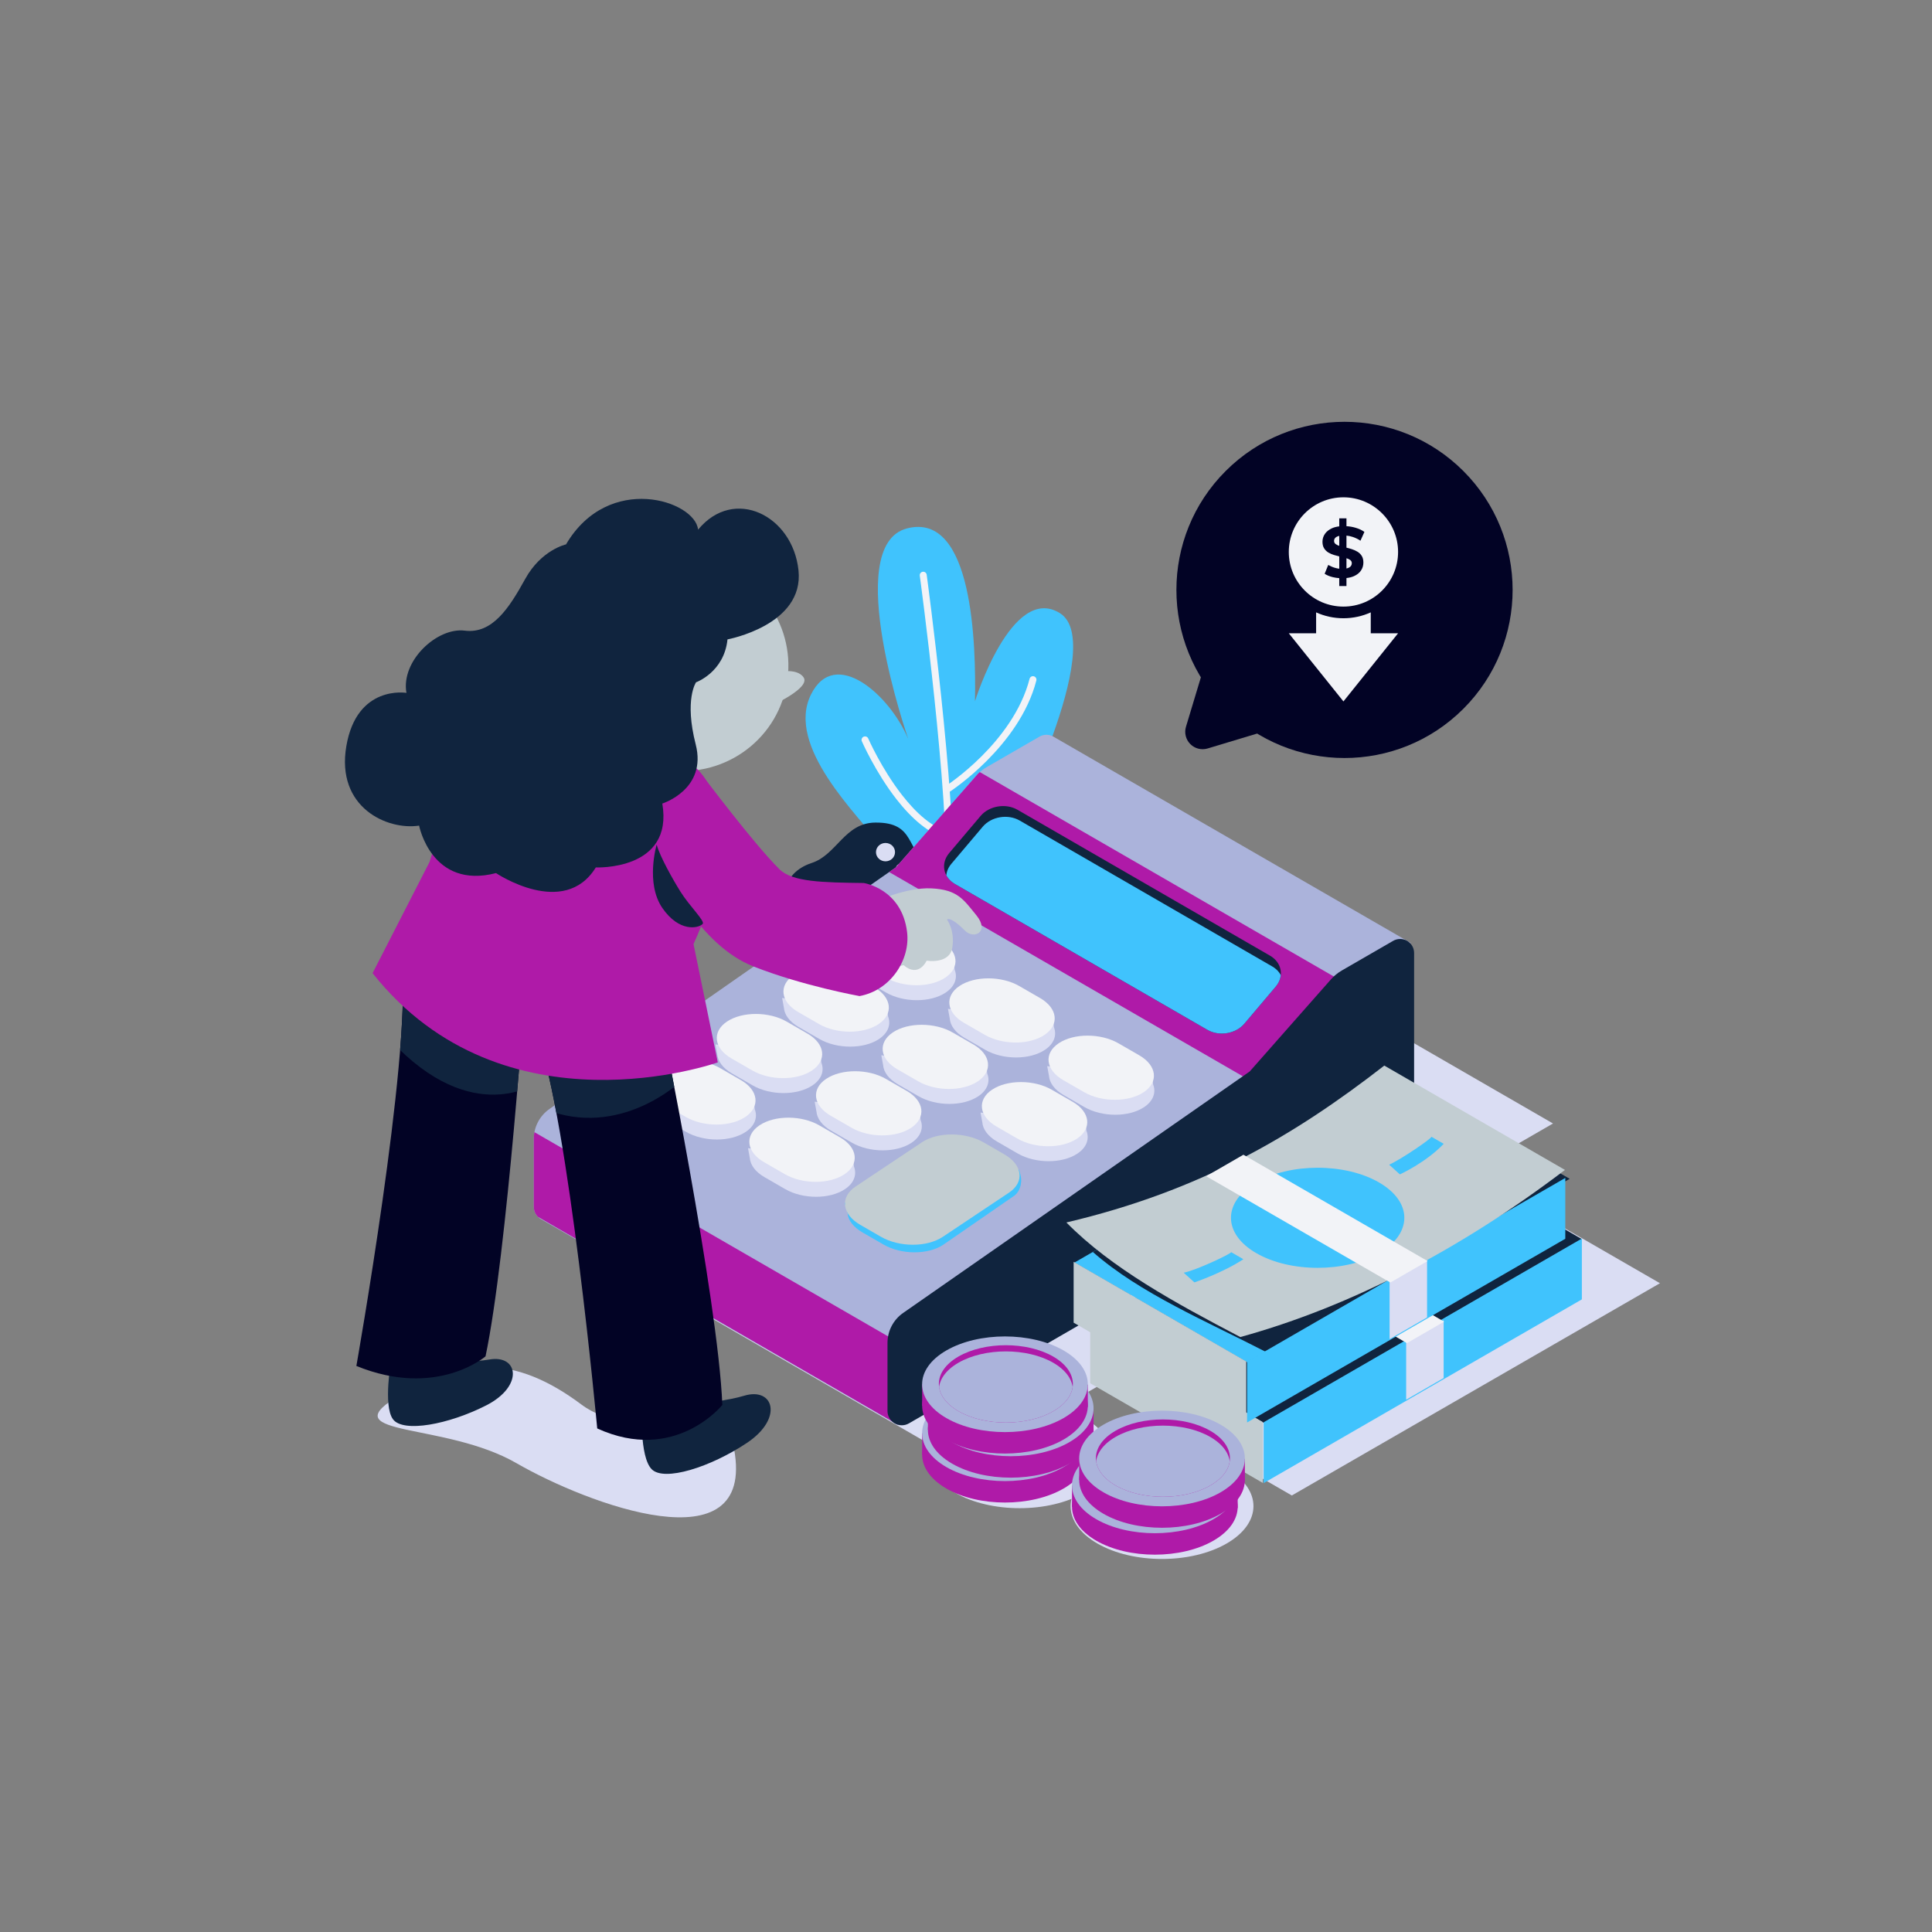 <svg id="SvgjsSvg1177" width="360" height="360" xmlns="http://www.w3.org/2000/svg" version="1.1" xmlns:xlink="http://www.w3.org/1999/xlink" xmlns:svgjs="http://svgjs.com/svgjs"><rect width="100%" height="100%" fill="#808080" stroke="none"/><defs id="SvgjsDefs1178"></defs><g id="SvgjsG1179"><svg xmlns="http://www.w3.org/2000/svg" fill-rule="evenodd" stroke-linejoin="round" stroke-miterlimit="2" clip-rule="evenodd" viewBox="0 0 3000 2161" width="360" height="360"><g transform="matrix(2 0 0 2 -9600 .34)" fill="#000000" class="color000 svgShape"><rect width="1500" height="1080" x="4800" fill="none"></rect><g transform="translate(-1726.09 -216.679) scale(1.278)" fill="#000000" class="color000 svgShape"><rect width="422.772" height="264.841" x="-1758.34" y="2145.63" fill="#daddf3" transform="matrix(.847 -.489 .812 .469 5223.88 -1095.78)" class="colore1e3ee svgShape"></rect><rect width="422.772" height="264.841" x="-1758.34" y="2145.63" fill="#daddf3" transform="matrix(.529 -.305 .747 .431 5020.82 -661.4)" class="colore1e3ee svgShape"></rect><ellipse cx="-1694.17" cy="2493.78" fill="#daddf3" rx="51.567" ry="44.658" transform="matrix(.762 -.44 .879 .508 4911.36 -1091.98)" class="colore1e3ee svgShape"></ellipse><ellipse cx="-1694.17" cy="2493.78" fill="#daddf3" rx="51.567" ry="44.658" transform="matrix(.762 -.44 .879 .508 4824.89 -1122.83)" class="colore1e3ee svgShape"></ellipse><g transform="translate(-1311.56 -133.529) scale(1.245)" fill="#000000" class="color000 svgShape"><g transform="translate(4238.26 -874.282) scale(1.582)" fill="#000000" class="color000 svgShape"><ellipse cx="877.721" cy="889.003" fill="#daddf3" rx="21.115" ry="9.004" transform="translate(-9.924 .883)" class="colore1e3ee svgShape"></ellipse><ellipse cx="877.721" cy="889.003" fill="#daddf3" rx="21.115" ry="9.004" transform="matrix(1.349 0 0 1.244 -337.444 -198.632)" class="colore1e3ee svgShape"></ellipse><g transform="rotate(-11.347 897.93 876.108)" fill="#000000" class="color000 svgShape"><path fill="#40c3fd" d="M838.433,898.119C833.162,887.161 815.313,861.946 826.27,847.845C836.404,834.805 850.049,852.676 852.971,867.264C852.971,867.264 844.283,804.651 865.345,803.464C886.407,802.277 879.17,842.957 875.433,859.855C875.433,859.855 893.722,826.362 906.47,838.374C919.218,850.386 877.53,902.745 877.53,902.745C874.744,907.718 867.016,913.537 857.893,913.593C850.348,913.639 842.025,905.587 838.433,898.119Z" transform="translate(12.374 -23.201)" class="color40c3fd svgShape"></path><path fill="#f2f3f7" d="M878.738,795.336C878.775,794.743 879.287,794.293 879.879,794.331C880.471,794.368 880.921,794.879 880.884,795.471C880.884,795.471 876.527,864.212 869.915,890.957C869.773,891.533 869.19,891.885 868.614,891.743C868.038,891.6 867.686,891.017 867.828,890.441C874.413,863.803 878.738,795.336 878.738,795.336Z" class="colorf2f3f7 svgShape"></path><path fill="#f2f3f7" d="M851.167 841.899C851.041 841.32 851.409 840.747 851.989 840.621 852.569 840.495 853.142 840.863 853.268 841.443 853.268 841.443 855.421 851.349 860.07 860.615 863.096 866.647 867.16 872.44 872.452 874.865 872.992 875.113 873.229 875.751 872.982 876.291 872.735 876.83 872.096 877.067 871.557 876.82 865.866 874.212 861.402 868.065 858.148 861.579 853.376 852.068 851.167 841.899 851.167 841.899zM874.738 862.478C874.186 862.696 873.561 862.426 873.342 861.875 873.123 861.323 873.393 860.698 873.945 860.479 873.945 860.479 896.89 851.407 905.683 833.186 905.941 832.651 906.584 832.427 907.119 832.685 907.653 832.943 907.878 833.586 907.62 834.12 898.498 853.021 874.738 862.478 874.738 862.478z" class="colorf2f3f7 svgShape"></path></g><g transform="translate(-49.6 12.48)" fill="#000000" class="color000 svgShape"><path fill="#10243e" d="M890.496,864.055C903.226,863.912 899.717,872.701 907.727,877.88C915.065,882.625 914.901,892.996 903.139,895.137C891.378,897.278 881.4,896.939 873.266,894.478C858.592,890.037 861.515,879.578 870.899,876.523C878.665,873.996 881.049,864.16 890.496,864.055Z" transform="translate(8.56 .309)" class="color10243e svgShape"></path><ellipse cx="901.391" cy="872.661" fill="#daddf3" rx="1.934" ry="1.863" transform="translate(-466.967 -452.088) scale(1.519)" class="colore1e3ee svgShape"></ellipse><ellipse cx="906.34" cy="878.462" fill="#daddf3" rx="1.007" ry="1.354" transform="matrix(1.469 0 0 1 -424.468 0)" class="colore1e3ee svgShape"></ellipse></g></g><g transform="translate(-124.097 22.996)" fill="#000000" class="color000 svgShape"><g transform="translate(4800 -1374.67)" fill="#000000" class="color000 svgShape"><path fill="#abb3db" d="M742.874,2057.94C740.856,2056.66 739.624,2054.44 739.624,2052.04L739.624,2018.94C739.624,2013.05 742.542,2007.53 747.417,2004.21L916.379,1886.36L956.365,1840.73C957.657,1839.47 959.101,1838.37 960.665,1837.47L986.364,1822.63C988.473,1821.41 991.072,1821.41 993.181,1822.63C993.265,1822.68 993.348,1822.73 993.43,1822.78L993.435,1822.78L1167.59,1923.32L917.022,2158.49L742.87,2057.94L742.874,2057.94Z" class="colorabb3db svgShape"></path><clipPath id="a"><path d="M742.874,2057.94C740.856,2056.66 739.624,2054.44 739.624,2052.04L739.624,2018.94C739.624,2013.05 742.542,2007.53 747.417,2004.21L916.379,1886.36L956.365,1840.73C957.657,1839.47 959.101,1838.37 960.665,1837.47L986.364,1822.63C988.473,1821.41 991.072,1821.41 993.181,1822.63C993.265,1822.68 993.348,1822.73 993.43,1822.78L993.435,1822.78L1167.59,1923.32L917.022,2158.49L742.87,2057.94L742.874,2057.94Z" fill="#000000" class="color000 svgShape"></path></clipPath><g clip-path="url(#a)" fill="#000000" class="color000 svgShape"><rect width="56.405" height="23.191" x="873.363" y="1387.6" fill="#af1aa8" transform="matrix(3.171 1.831 0 1.739 -2030.68 -1997.22)" class="color7887da svgShape"></rect><path fill="#af1aa8" d="M933.969,1387.47L877.564,1387.47L864.225,1430.21L920.63,1430.21L933.969,1387.47Z" transform="matrix(3.171 1.831 0 1.739 -1828.48 -2181.43)" class="color7887da svgShape"></path></g></g><g transform="matrix(.822 -.972 1.17 .676 4362.2 -2221.69)" fill="#000000" class="color000 svgShape"><path fill="#10243e" d="M-1305.29,2125.15C-1305.29,2120.24 -1309.45,2116.25 -1314.59,2116.25L-1333.2,2116.25C-1338.33,2116.25 -1342.5,2120.24 -1342.5,2125.15L-1342.5,2230.46C-1342.5,2235.38 -1338.33,2239.37 -1333.2,2239.37L-1314.59,2239.37C-1309.45,2239.37 -1305.29,2235.38 -1305.29,2230.46L-1305.29,2125.15Z" class="color10243e svgShape"></path><clipPath id="b"><path d="M-1305.29,2125.15C-1305.29,2120.24 -1309.45,2116.25 -1314.59,2116.25L-1333.2,2116.25C-1338.33,2116.25 -1342.5,2120.24 -1342.5,2125.15L-1342.5,2230.46C-1342.5,2235.38 -1338.33,2239.37 -1333.2,2239.37L-1314.59,2239.37C-1309.45,2239.37 -1305.29,2235.38 -1305.29,2230.46L-1305.29,2125.15Z" fill="#000000" class="color000 svgShape"></path></clipPath><g clip-path="url(#b)" fill="#000000" class="color000 svgShape"><path fill="#40c3fd" d="M-1305.29,2125.15C-1305.29,2120.24 -1309.45,2116.25 -1314.59,2116.25L-1333.2,2116.25C-1338.33,2116.25 -1342.5,2120.24 -1342.5,2125.15L-1342.5,2230.46C-1342.5,2235.38 -1338.33,2239.37 -1333.2,2239.37L-1314.59,2239.37C-1309.45,2239.37 -1305.29,2235.38 -1305.29,2230.46L-1305.29,2125.15Z" transform="translate(-3.205 3.15)" class="color40c3fd svgShape"></path></g></g><path fill="#10243e" d="M750.088,2058.08C747.929,2059.33 745.27,2059.33 743.112,2058.08C740.954,2056.84 739.624,2054.53 739.624,2052.04C739.624,2042.02 739.624,2027.98 739.624,2018.82C739.624,2012.99 742.474,2007.53 747.256,2004.2C781.15,1980.58 916.379,1886.36 916.379,1886.36C916.379,1886.36 947.141,1851.49 955.968,1841.48C957.519,1839.72 959.346,1838.23 961.376,1837.06C966.73,1833.97 978.007,1827.45 986.364,1822.63C988.473,1821.41 991.072,1821.41 993.181,1822.63C995.29,1823.85 996.59,1826.1 996.59,1828.53C996.59,1848.68 996.59,1889.25 996.59,1907.05C996.59,1912.44 993.714,1917.42 989.045,1920.12C952.36,1941.3 792.664,2033.5 750.088,2058.08Z" transform="translate(4972.59 -1275.03)" class="color10243e svgShape"></path><g transform="translate(-1743.81 -165.58) scale(1.302)" fill="#000000" class="color000 svgShape"><g transform="translate(658.765 33.84) scale(.891)" fill="#000000" class="color000 svgShape"><path fill="#daddf3" d="M872.266,1960.09L871.512,1955.96L873.143,1956.14C873.853,1954.85 874.986,1953.65 876.553,1952.6C882.963,1948.33 894.211,1948.34 901.654,1952.64L910.397,1957.69C911.915,1958.57 913.158,1959.55 914.121,1960.6L915.755,1960.78L916.067,1963.65C917.384,1967.03 916.166,1970.62 912.269,1973.22C905.859,1977.5 894.612,1977.48 887.168,1973.19L878.425,1968.14C874.582,1965.92 872.499,1962.99 872.266,1960.09Z" transform="translate(4800 -1374.67)" class="colore1e3ee svgShape"></path><path fill="#f2f3f7" d="M-1384.03,2128.28C-1384.03,2121.34 -1388.19,2115.7 -1393.31,2115.7C-1398.43,2115.7 -1402.58,2121.34 -1402.58,2128.28L-1402.58,2136.43C-1402.58,2143.36 -1398.43,2148.99 -1393.31,2148.99C-1388.19,2148.99 -1384.03,2143.36 -1384.03,2136.43L-1384.03,2128.28Z" transform="matrix(1.252 -.835 1.073 .619 5150.65 -1901.37)" class="colorf2f3f7 svgShape"></path></g><g transform="translate(633.783 51.245) scale(.891)" fill="#000000" class="color000 svgShape"><path fill="#daddf3" d="M872.266,1960.09L871.512,1955.96L873.143,1956.14C873.853,1954.85 874.986,1953.65 876.553,1952.6C882.963,1948.33 894.211,1948.34 901.654,1952.64L910.397,1957.69C911.915,1958.57 913.158,1959.55 914.121,1960.6L915.755,1960.78L916.067,1963.65C917.384,1967.03 916.166,1970.62 912.269,1973.22C905.859,1977.5 894.612,1977.48 887.168,1973.19L878.425,1968.14C874.582,1965.92 872.499,1962.99 872.266,1960.09Z" transform="translate(4800 -1374.67)" class="colore1e3ee svgShape"></path><path fill="#f2f3f7" d="M-1384.03,2128.28C-1384.03,2121.34 -1388.19,2115.7 -1393.31,2115.7C-1398.43,2115.7 -1402.58,2121.34 -1402.58,2128.28L-1402.58,2136.43C-1402.58,2143.36 -1398.43,2148.99 -1393.31,2148.99C-1388.19,2148.99 -1384.03,2143.36 -1384.03,2136.43L-1384.03,2128.28Z" transform="matrix(1.252 -.835 1.073 .619 5150.65 -1901.37)" class="colorf2f3f7 svgShape"></path></g><g transform="translate(608.801 68.65) scale(.891)" fill="#000000" class="color000 svgShape"><path fill="#daddf3" d="M872.266,1960.09L871.512,1955.96L873.143,1956.14C873.853,1954.85 874.986,1953.65 876.553,1952.6C882.963,1948.33 894.211,1948.34 901.654,1952.64L910.397,1957.69C911.915,1958.57 913.158,1959.55 914.121,1960.6L915.755,1960.78L916.067,1963.65C917.384,1967.03 916.166,1970.62 912.269,1973.22C905.859,1977.5 894.612,1977.48 887.168,1973.19L878.425,1968.14C874.582,1965.92 872.499,1962.99 872.266,1960.09Z" transform="translate(4800 -1374.67)" class="colore1e3ee svgShape"></path><path fill="#f2f3f7" d="M-1384.03,2128.28C-1384.03,2121.34 -1388.19,2115.7 -1393.31,2115.7C-1398.43,2115.7 -1402.58,2121.34 -1402.58,2128.28L-1402.58,2136.43C-1402.58,2143.36 -1398.43,2148.99 -1393.31,2148.99C-1388.19,2148.99 -1384.03,2143.36 -1384.03,2136.43L-1384.03,2128.28Z" transform="matrix(1.252 -.835 1.073 .619 5150.65 -1901.37)" class="colorf2f3f7 svgShape"></path></g><g transform="translate(583.818 86.055) scale(.891)" fill="#000000" class="color000 svgShape"><path fill="#daddf3" d="M872.266,1960.09L871.512,1955.96L873.143,1956.14C873.853,1954.85 874.986,1953.65 876.553,1952.6C882.963,1948.33 894.211,1948.34 901.654,1952.64L910.397,1957.69C911.915,1958.57 913.158,1959.55 914.121,1960.6L915.755,1960.78L916.067,1963.65C917.384,1967.03 916.166,1970.62 912.269,1973.22C905.859,1977.5 894.612,1977.48 887.168,1973.19L878.425,1968.14C874.582,1965.92 872.499,1962.99 872.266,1960.09Z" transform="translate(4800 -1374.67)" class="colore1e3ee svgShape"></path><path fill="#f2f3f7" d="M-1384.03,2128.28C-1384.03,2121.34 -1388.19,2115.7 -1393.31,2115.7C-1398.43,2115.7 -1402.58,2121.34 -1402.58,2128.28L-1402.58,2136.43C-1402.58,2143.36 -1398.43,2148.99 -1393.31,2148.99C-1388.19,2148.99 -1384.03,2143.36 -1384.03,2136.43L-1384.03,2128.28Z" transform="matrix(1.252 -.835 1.073 .619 5150.65 -1901.37)" class="colorf2f3f7 svgShape"></path></g><g transform="translate(695.947 55.307) scale(.891)" fill="#000000" class="color000 svgShape"><path fill="#daddf3" d="M872.266,1960.09L871.512,1955.96L873.143,1956.14C873.853,1954.85 874.986,1953.65 876.553,1952.6C882.963,1948.33 894.211,1948.34 901.654,1952.64L910.397,1957.69C911.915,1958.57 913.158,1959.55 914.121,1960.6L915.755,1960.78L916.067,1963.65C917.384,1967.03 916.166,1970.62 912.269,1973.22C905.859,1977.5 894.612,1977.48 887.168,1973.19L878.425,1968.14C874.582,1965.92 872.499,1962.99 872.266,1960.09Z" transform="translate(4800 -1374.67)" class="colore1e3ee svgShape"></path><path fill="#f2f3f7" d="M-1384.03,2128.28C-1384.03,2121.34 -1388.19,2115.7 -1393.31,2115.7C-1398.43,2115.7 -1402.58,2121.34 -1402.58,2128.28L-1402.58,2136.43C-1402.58,2143.36 -1398.43,2148.99 -1393.31,2148.99C-1388.19,2148.99 -1384.03,2143.36 -1384.03,2136.43L-1384.03,2128.28Z" transform="matrix(1.252 -.835 1.073 .619 5150.65 -1901.37)" class="colorf2f3f7 svgShape"></path></g><g transform="translate(670.965 72.712) scale(.891)" fill="#000000" class="color000 svgShape"><path fill="#daddf3" d="M872.266,1960.09L871.512,1955.96L873.143,1956.14C873.853,1954.85 874.986,1953.65 876.553,1952.6C882.963,1948.33 894.211,1948.34 901.654,1952.64L910.397,1957.69C911.915,1958.57 913.158,1959.55 914.121,1960.6L915.755,1960.78L916.067,1963.65C917.384,1967.03 916.166,1970.62 912.269,1973.22C905.859,1977.5 894.612,1977.48 887.168,1973.19L878.425,1968.14C874.582,1965.92 872.499,1962.99 872.266,1960.09Z" transform="translate(4800 -1374.67)" class="colore1e3ee svgShape"></path><path fill="#f2f3f7" d="M-1384.03,2128.28C-1384.03,2121.34 -1388.19,2115.7 -1393.31,2115.7C-1398.43,2115.7 -1402.58,2121.34 -1402.58,2128.28L-1402.58,2136.43C-1402.58,2143.36 -1398.43,2148.99 -1393.31,2148.99C-1388.19,2148.99 -1384.03,2143.36 -1384.03,2136.43L-1384.03,2128.28Z" transform="matrix(1.252 -.835 1.073 .619 5150.65 -1901.37)" class="colorf2f3f7 svgShape"></path></g><g transform="translate(645.983 90.117) scale(.891)" fill="#000000" class="color000 svgShape"><path fill="#daddf3" d="M872.266,1960.09L871.512,1955.96L873.143,1956.14C873.853,1954.85 874.986,1953.65 876.553,1952.6C882.963,1948.33 894.211,1948.34 901.654,1952.64L910.397,1957.69C911.915,1958.57 913.158,1959.55 914.121,1960.6L915.755,1960.78L916.067,1963.65C917.384,1967.03 916.166,1970.62 912.269,1973.22C905.859,1977.5 894.612,1977.48 887.168,1973.19L878.425,1968.14C874.582,1965.92 872.499,1962.99 872.266,1960.09Z" transform="translate(4800 -1374.67)" class="colore1e3ee svgShape"></path><path fill="#f2f3f7" d="M-1384.03,2128.28C-1384.03,2121.34 -1388.19,2115.7 -1393.31,2115.7C-1398.43,2115.7 -1402.58,2121.34 -1402.58,2128.28L-1402.58,2136.43C-1402.58,2143.36 -1398.43,2148.99 -1393.31,2148.99C-1388.19,2148.99 -1384.03,2143.36 -1384.03,2136.43L-1384.03,2128.28Z" transform="matrix(1.252 -.835 1.073 .619 5150.65 -1901.37)" class="colorf2f3f7 svgShape"></path></g><g transform="translate(621 107.522) scale(.891)" fill="#000000" class="color000 svgShape"><path fill="#daddf3" d="M872.266,1960.09L871.512,1955.96L873.143,1956.14C873.853,1954.85 874.986,1953.65 876.553,1952.6C882.963,1948.33 894.211,1948.34 901.654,1952.64L910.397,1957.69C911.915,1958.57 913.158,1959.55 914.121,1960.6L915.755,1960.78L916.067,1963.65C917.384,1967.03 916.166,1970.62 912.269,1973.22C905.859,1977.5 894.612,1977.48 887.168,1973.19L878.425,1968.14C874.582,1965.92 872.499,1962.99 872.266,1960.09Z" transform="translate(4800 -1374.67)" class="colore1e3ee svgShape"></path><path fill="#f2f3f7" d="M-1384.03,2128.28C-1384.03,2121.34 -1388.19,2115.7 -1393.31,2115.7C-1398.43,2115.7 -1402.58,2121.34 -1402.58,2128.28L-1402.58,2136.43C-1402.58,2143.36 -1398.43,2148.99 -1393.31,2148.99C-1388.19,2148.99 -1384.03,2143.36 -1384.03,2136.43L-1384.03,2128.28Z" transform="matrix(1.252 -.835 1.073 .619 5150.65 -1901.37)" class="colorf2f3f7 svgShape"></path></g><g transform="translate(733.13 76.774) scale(.891)" fill="#000000" class="color000 svgShape"><path fill="#daddf3" d="M872.266,1960.09L871.512,1955.96L873.143,1956.14C873.853,1954.85 874.986,1953.65 876.553,1952.6C882.963,1948.33 894.211,1948.34 901.654,1952.64L910.397,1957.69C911.915,1958.57 913.158,1959.55 914.121,1960.6L915.755,1960.78L916.067,1963.65C917.384,1967.03 916.166,1970.62 912.269,1973.22C905.859,1977.5 894.612,1977.48 887.168,1973.19L878.425,1968.14C874.582,1965.92 872.499,1962.99 872.266,1960.09Z" transform="translate(4800 -1374.67)" class="colore1e3ee svgShape"></path><path fill="#f2f3f7" d="M-1384.03,2128.28C-1384.03,2121.34 -1388.19,2115.7 -1393.31,2115.7C-1398.43,2115.7 -1402.58,2121.34 -1402.58,2128.28L-1402.58,2136.43C-1402.58,2143.36 -1398.43,2148.99 -1393.31,2148.99C-1388.19,2148.99 -1384.03,2143.36 -1384.03,2136.43L-1384.03,2128.28Z" transform="matrix(1.252 -.835 1.073 .619 5150.65 -1901.37)" class="colorf2f3f7 svgShape"></path></g><g transform="translate(708.147 94.179) scale(.891)" fill="#000000" class="color000 svgShape"><path fill="#daddf3" d="M872.266,1960.09L871.512,1955.96L873.143,1956.14C873.853,1954.85 874.986,1953.65 876.553,1952.6C882.963,1948.33 894.211,1948.34 901.654,1952.64L910.397,1957.69C911.915,1958.57 913.158,1959.55 914.121,1960.6L915.755,1960.78L916.067,1963.65C917.384,1967.03 916.166,1970.62 912.269,1973.22C905.859,1977.5 894.612,1977.48 887.168,1973.19L878.425,1968.14C874.582,1965.92 872.499,1962.99 872.266,1960.09Z" transform="translate(4800 -1374.67)" class="colore1e3ee svgShape"></path><path fill="#f2f3f7" d="M-1384.03,2128.28C-1384.03,2121.34 -1388.19,2115.7 -1393.31,2115.7C-1398.43,2115.7 -1402.58,2121.34 -1402.58,2128.28L-1402.58,2136.43C-1402.58,2143.36 -1398.43,2148.99 -1393.31,2148.99C-1388.19,2148.99 -1384.03,2143.36 -1384.03,2136.43L-1384.03,2128.28Z" transform="matrix(1.252 -.835 1.073 .619 5150.65 -1901.37)" class="colorf2f3f7 svgShape"></path></g><g transform="translate(658.182 128.989) scale(.891)" fill="#000000" class="color000 svgShape"><path fill="#40c3fd" d="M976.611,2010.73C977.45,2013.83 976.346,2017.46 973.738,2018.97L947.984,2036.75C947.887,2036.82 947.788,2036.89 947.689,2036.96C941.978,2040.77 931.957,2040.75 925.325,2036.92L917.535,2032.43C914.111,2030.45 912.06,2027.95 911.853,2025.36L910.699,2021.22L912.829,2021.74C913.461,2020.59 914.471,2019.52 915.867,2018.59C921.579,2014.77 931.6,2014.79 938.232,2018.62L945.432,2022.78L950.471,2019.61C950.417,2019.58 950.362,2019.55 950.308,2019.52L942.518,2015.02C939.093,2013.04 937.238,2010.43 937.03,2007.85L936.358,2004.17L937.811,2004.33C938.444,2003.18 939.454,2002.11 940.85,2001.18C946.561,1997.37 956.582,1997.38 963.214,2001.21L971.004,2005.71C972.356,2006.49 973.464,2007.37 974.322,2008.31L976.135,2008.93L976.611,2010.73Z" transform="translate(4648.62 -1687.65) scale(1.122)" class="color40c3fd svgShape"></path><path fill="#c2cdd2" d="M-1384.03,2128.4C-1384.03,2121.39 -1385.96,2115.7 -1388.33,2115.7L-1398.28,2115.7C-1400.66,2115.7 -1402.58,2121.39 -1402.58,2128.4L-1402.58,2136.3C-1402.58,2143.31 -1400.66,2148.99 -1398.28,2148.99L-1388.33,2148.99C-1385.96,2148.99 -1384.03,2143.31 -1384.03,2136.3L-1384.03,2128.4Z" transform="matrix(2.8 -1.868 1.101 .636 7260.84 -3384.24)" class="color88daff svgShape"></path></g></g></g><g transform="translate(8.406 6.957)" fill="#000000" class="color000 svgShape"><g transform="translate(44.93 384.477)" fill="#000000" class="color000 svgShape"><rect width="179.303" height="85.373" x="-1258.54" y="1923.99" fill="#10243e" transform="matrix(.866 -.5 .987 .57 4825.02 -1360.23)" class="color10243e svgShape"></rect><rect width="75.614" height="25.707" x="984.78" y="1089.93" fill="#c2cdd2" transform="matrix(1.114 .643 0 1.155 4536.65 -1526.72)" class="color88daff svgShape"></rect><rect width="179.303" height="25.707" x="1060.39" y="2008.26" fill="#40c3fd" transform="rotate(-30 -165.162 -9644.255) skewX(-30)" class="color40c3fd svgShape"></rect><rect width="179.303" height="25.707" x="1060.39" y="2008.26" fill="#daddf3" transform="matrix(.102 -.059 0 1.098 5679.71 -1767.66)" class="colore1e3ee svgShape"></rect><rect width="20.971" height="70.479" x="-1163.19" y="1937.78" fill="#f2f3f7" transform="matrix(.866 -.5 1.275 .736 4235.03 -1684.21)" class="colorf2f3f7 svgShape"></rect></g><g transform="translate(36.846 354.901)" fill="#000000" class="color000 svgShape"><rect width="179.303" height="85.373" x="-1258.54" y="1923.99" fill="#40c3fd" transform="matrix(.866 -.5 .987 .57 4825.02 -1360.23)" class="color40c3fd svgShape"></rect><path fill="#10243e" d="M-1079.24,1923.99L-1253.16,1923.99C-1260.31,1953 -1255,1980.96 -1253.16,2009.05L-1079.24,2009.37L-1079.24,1923.99Z" transform="matrix(.846 -.489 1.002 .578 4775.4 -1364.31)" class="color10243e svgShape"></path><rect width="75.614" height="25.707" x="984.78" y="1089.93" fill="#c2cdd2" transform="matrix(1.114 .643 0 1.155 4536.65 -1526.72)" class="color88daff svgShape"></rect><rect width="179.303" height="25.707" x="1060.39" y="2008.26" fill="#40c3fd" transform="rotate(-30 -165.162 -9644.255) skewX(-30)" class="color40c3fd svgShape"></rect><rect width="179.303" height="25.707" x="1060.39" y="2008.26" fill="#daddf3" transform="matrix(.102 -.059 0 1.098 5679.71 -1767.66)" class="colore1e3ee svgShape"></rect><path fill="#c2cdd2" d="M-1075.07,1916.7C-1134.5,1923.74 -1187.88,1924.26 -1241.19,1906.24C-1250.84,1934.4 -1249.79,1962.49 -1248.08,1990.59C-1201.59,2003.76 -1142.89,2006 -1075.07,1998.56L-1075.07,1916.7Z" transform="matrix(.866 -.5 1.077 .622 4652.01 -1460.12)" class="color88daff svgShape"></path><ellipse cx="-1185.21" cy="1994.36" fill="#40c3fd" rx="28.644" ry="24.806" transform="matrix(1.044 -.603 1.206 .696 4584.93 -1758.88)" class="color40c3fd svgShape"></ellipse><path fill="#40c3fd" d="M909.618,1733.34C910.069,1733.99 892.039,1742.45 886.483,1743.39L891.719,1748.11C891.719,1748.11 905.468,1743.49 915.625,1736.81L909.618,1733.34Z" transform="translate(4800.91 -1372.72)" class="color40c3fd svgShape"></path><path fill="#40c3fd" d="M907.1,1729.74C907.551,1730.38 892.3,1740.81 886.483,1743.39L891.719,1748.11C891.719,1748.11 904.317,1742.42 913.107,1733.2L907.1,1729.74Z" transform="translate(4901.17 -1425.42)" class="color40c3fd svgShape"></path><rect width="20.971" height="70.479" x="-1163.19" y="1937.78" fill="#f2f3f7" transform="matrix(.866 -.5 1.275 .736 4235.03 -1684.21)" class="colorf2f3f7 svgShape"></rect></g></g><g transform="translate(4754.28 -223.881) scale(1.26)" fill="#000000" class="color000 svgShape"><path fill="#af1aa8" d="M-377.844,1056.61C-369.117,1056.61 -374.298,1070.22 -369.535,1075.91C-366.407,1079.64 -351.645,1074.33 -351.645,1079.29C-351.645,1091.82 -363.384,1101.98 -377.844,1101.98C-392.303,1101.98 -404.042,1091.82 -404.042,1079.29C-404.042,1066.77 -392.303,1056.61 -377.844,1056.61Z" transform="rotate(-30 10.238 92.34) skewX(30)" class="color7887da svgShape"></path><path fill="#af1aa8" d="M681.492,821.249L707.274,832.84L675.194,829.548L675.194,821.249L681.492,821.249ZM739.354,821.381L739.354,830.016L717.456,838.006L732.653,821.381L739.354,821.381Z" class="color7887da svgShape"></path><ellipse cx="-377.844" cy="1079.29" fill="#abb3db" rx="26.198" ry="22.689" transform="rotate(-30 -5.266 88.186) skewX(30)" class="colorabb3db svgShape"></ellipse><g transform="matrix(.7 -.404 .809 .467 98.963 164.409)" fill="#000000" class="color000 svgShape"><ellipse cx="-377.844" cy="1079.29" fill="#af1aa8" rx="26.198" ry="22.689" class="color7887da svgShape"></ellipse><clipPath id="c"><ellipse cx="-377.844" cy="1079.29" rx="26.198" ry="22.689" fill="#000000" class="color000 svgShape"></ellipse></clipPath><g clip-path="url(#c)" fill="#000000" class="color000 svgShape"><ellipse cx="-377.844" cy="1079.29" fill="#abb3db" rx="26.198" ry="22.689" transform="translate(-2.961 2.565)" class="colorabb3db svgShape"></ellipse></g></g></g><g transform="translate(4757.09 -236.021) scale(1.26)" fill="#000000" class="color000 svgShape"><path fill="#af1aa8" d="M-377.844,1056.61C-369.117,1056.61 -374.298,1070.22 -369.535,1075.91C-366.407,1079.64 -351.645,1074.33 -351.645,1079.29C-351.645,1091.82 -363.384,1101.98 -377.844,1101.98C-392.303,1101.98 -404.042,1091.82 -404.042,1079.29C-404.042,1066.77 -392.303,1056.61 -377.844,1056.61Z" transform="rotate(-30 10.238 92.34) skewX(30)" class="color7887da svgShape"></path><path fill="#af1aa8" d="M681.492,821.249L707.274,832.84L675.194,829.548L675.194,821.249L681.492,821.249ZM739.354,821.381L739.354,830.016L717.456,838.006L732.653,821.381L739.354,821.381Z" class="color7887da svgShape"></path><ellipse cx="-377.844" cy="1079.29" fill="#abb3db" rx="26.198" ry="22.689" transform="rotate(-30 -5.266 88.186) skewX(30)" class="colorabb3db svgShape"></ellipse><g transform="matrix(.7 -.404 .809 .467 98.963 164.409)" fill="#000000" class="color000 svgShape"><ellipse cx="-377.844" cy="1079.29" fill="#af1aa8" rx="26.198" ry="22.689" class="color7887da svgShape"></ellipse><clipPath id="d"><ellipse cx="-377.844" cy="1079.29" rx="26.198" ry="22.689" fill="#000000" class="color000 svgShape"></ellipse></clipPath><g clip-path="url(#d)" fill="#000000" class="color000 svgShape"><ellipse cx="-377.844" cy="1079.29" fill="#abb3db" rx="26.198" ry="22.689" transform="translate(-2.961 2.565)" class="colorabb3db svgShape"></ellipse></g></g></g><g transform="translate(4754.28 -247.786) scale(1.26)" fill="#000000" class="color000 svgShape"><path fill="#af1aa8" d="M-377.844,1056.61C-369.117,1056.61 -374.298,1070.22 -369.535,1075.91C-366.407,1079.64 -351.645,1074.33 -351.645,1079.29C-351.645,1091.82 -363.384,1101.98 -377.844,1101.98C-392.303,1101.98 -404.042,1091.82 -404.042,1079.29C-404.042,1066.77 -392.303,1056.61 -377.844,1056.61Z" transform="rotate(-30 10.238 92.34) skewX(30)" class="color7887da svgShape"></path><path fill="#af1aa8" d="M681.492,821.249L707.274,832.84L675.194,829.548L675.194,821.249L681.492,821.249ZM739.354,821.381L739.354,830.016L717.456,838.006L732.653,821.381L739.354,821.381Z" class="color7887da svgShape"></path><ellipse cx="-377.844" cy="1079.29" fill="#abb3db" rx="26.198" ry="22.689" transform="rotate(-30 -5.266 88.186) skewX(30)" class="colorabb3db svgShape"></ellipse><g transform="matrix(.7 -.404 .809 .467 98.963 164.409)" fill="#000000" class="color000 svgShape"><ellipse cx="-377.844" cy="1079.29" fill="#af1aa8" rx="26.198" ry="22.689" class="color7887da svgShape"></ellipse><clipPath id="e"><ellipse cx="-377.844" cy="1079.29" rx="26.198" ry="22.689" fill="#000000" class="color000 svgShape"></ellipse></clipPath><g clip-path="url(#e)" fill="#000000" class="color000 svgShape"><ellipse cx="-377.844" cy="1079.29" fill="#abb3db" rx="26.198" ry="22.689" transform="translate(-2.961 2.565)" class="colorabb3db svgShape"></ellipse></g></g></g><g transform="translate(4827.41 -198.443) scale(1.26)" fill="#000000" class="color000 svgShape"><path fill="#af1aa8" d="M-377.844,1056.61C-369.117,1056.61 -374.298,1070.22 -369.535,1075.91C-366.407,1079.64 -351.645,1074.33 -351.645,1079.29C-351.645,1091.82 -363.384,1101.98 -377.844,1101.98C-392.303,1101.98 -404.042,1091.82 -404.042,1079.29C-404.042,1066.77 -392.303,1056.61 -377.844,1056.61Z" transform="rotate(-30 10.238 92.34) skewX(30)" class="color7887da svgShape"></path><path fill="#af1aa8" d="M681.492,821.249L707.274,832.84L675.194,829.548L675.194,821.249L681.492,821.249ZM739.354,821.381L739.354,830.016L717.456,838.006L732.653,821.381L739.354,821.381Z" class="color7887da svgShape"></path><ellipse cx="-377.844" cy="1079.29" fill="#abb3db" rx="26.198" ry="22.689" transform="rotate(-30 -5.266 88.186) skewX(30)" class="colorabb3db svgShape"></ellipse><g transform="matrix(.7 -.404 .809 .467 98.963 164.409)" fill="#000000" class="color000 svgShape"><ellipse cx="-377.844" cy="1079.29" fill="#af1aa8" rx="26.198" ry="22.689" class="color7887da svgShape"></ellipse><clipPath id="f"><ellipse cx="-377.844" cy="1079.29" rx="26.198" ry="22.689" fill="#000000" class="color000 svgShape"></ellipse></clipPath><g clip-path="url(#f)" fill="#000000" class="color000 svgShape"><ellipse cx="-377.844" cy="1079.29" fill="#abb3db" rx="26.198" ry="22.689" transform="translate(-2.961 2.565)" class="colorabb3db svgShape"></ellipse></g></g></g><g transform="translate(4830.92 -211.569) scale(1.26)" fill="#000000" class="color000 svgShape"><path fill="#af1aa8" d="M-377.844,1056.61C-369.117,1056.61 -374.298,1070.22 -369.535,1075.91C-366.407,1079.64 -351.645,1074.33 -351.645,1079.29C-351.645,1091.82 -363.384,1101.98 -377.844,1101.98C-392.303,1101.98 -404.042,1091.82 -404.042,1079.29C-404.042,1066.77 -392.303,1056.61 -377.844,1056.61Z" transform="rotate(-30 10.238 92.34) skewX(30)" class="color7887da svgShape"></path><path fill="#af1aa8" d="M681.492,821.249L707.274,832.84L675.194,829.548L675.194,821.249L681.492,821.249ZM739.354,821.381L739.354,830.016L717.456,838.006L732.653,821.381L739.354,821.381Z" class="color7887da svgShape"></path><ellipse cx="-377.844" cy="1079.29" fill="#abb3db" rx="26.198" ry="22.689" transform="rotate(-30 -5.266 88.186) skewX(30)" class="colorabb3db svgShape"></ellipse><g transform="matrix(.7 -.404 .809 .467 98.963 164.409)" fill="#000000" class="color000 svgShape"><ellipse cx="-377.844" cy="1079.29" fill="#af1aa8" rx="26.198" ry="22.689" class="color7887da svgShape"></ellipse><clipPath id="g"><ellipse cx="-377.844" cy="1079.29" rx="26.198" ry="22.689" fill="#000000" class="color000 svgShape"></ellipse></clipPath><g clip-path="url(#g)" fill="#000000" class="color000 svgShape"><ellipse cx="-377.844" cy="1079.29" fill="#abb3db" rx="26.198" ry="22.689" transform="translate(-2.961 2.565)" class="colorabb3db svgShape"></ellipse></g></g></g></g><g transform="translate(4721.48 -253.866) scale(1.427)" fill="#000000" class="color000 svgShape"><g transform="translate(-169.25 -2.377) scale(.978)" fill="#000000" class="color000 svgShape"><path fill="#daddf3" d="M-571.141,1064.45C-525.753,1062.68 -507.043,1075.53 -513.537,1113.28C-518.51,1142.19 -469.011,1151.64 -488.834,1170.1C-549.18,1226.31 -568.147,1157.31 -568.147,1122.32C-568.147,1087.33 -612.437,1066.06 -571.141,1064.45Z" transform="matrix(.664 -.383 .881 .508 62.216 37.297)" class="colore1e3ee svgShape"></path><path fill="#10243e" d="M736.698,792.702C736.698,792.702 770.343,791.121 784.212,786.797C798.081,782.472 802.68,797.544 785.638,809.198C768.596,820.852 747.003,827.8 741.229,821.767C735.455,815.735 736.698,792.702 736.698,792.702Z" transform="matrix(.935 0 0 .914 39.548 76.576)" class="color10243e svgShape"></path><g transform="translate(1.803 24.372)" fill="#000000" class="color000 svgShape"><path fill="#020325" d="M734.631,606.133C734.631,606.133 759.675,729.247 761.565,775.326C761.565,775.326 740.975,801.029 707.097,785.557C707.097,785.557 694.729,651.511 680.982,614.273C680.982,614.273 698.619,595.352 734.631,606.133Z" class="color4b61dc svgShape"></path><clipPath id="h"><path d="M734.631,606.133C734.631,606.133 759.675,729.247 761.565,775.326C761.565,775.326 740.975,801.029 707.097,785.557C707.097,785.557 694.729,651.511 680.982,614.273C680.982,614.273 698.619,595.352 734.631,606.133Z" fill="#000000" class="color000 svgShape"></path></clipPath><g clip-path="url(#h)" fill="#000000" class="color000 svgShape"><path fill="#10243e" d="M743.106,647.163L745.047,659.043C745.047,659.043 718.723,684.02 686.1,670.931L682.786,649.636L743.106,647.163Z" transform="translate(-1.803 -24.372)" class="color10243e svgShape"></path></g></g></g><g transform="rotate(14.561 677.35 -278.978) scale(.978)" fill="#000000" class="color000 svgShape"><path fill="#10243e" d="M736.698,792.702C736.698,792.702 770.343,791.121 784.212,786.797C798.081,782.472 802.68,797.544 785.638,809.198C768.596,820.852 747.003,827.8 741.229,821.767C735.455,815.735 736.698,792.702 736.698,792.702Z" transform="rotate(-7.243 1475.532 236.879) scale(.89)" class="color10243e svgShape"></path><g transform="translate(1.803 24.372)" fill="#000000" class="color000 svgShape"><path fill="#020325" d="M734.631,606.133C734.631,606.133 756.723,723.535 758.855,769.276C758.855,769.276 742.938,792.467 705.489,787.466C705.489,787.466 694.729,651.511 680.982,614.273C680.982,614.273 698.619,595.352 734.631,606.133Z" class="color4b61dc svgShape"></path><clipPath id="i"><path d="M734.631,606.133C734.631,606.133 756.723,723.535 758.855,769.276C758.855,769.276 742.938,792.467 705.489,787.466C705.489,787.466 694.729,651.511 680.982,614.273C680.982,614.273 698.619,595.352 734.631,606.133Z" fill="#000000" class="color000 svgShape"></path></clipPath><g clip-path="url(#i)" fill="#000000" class="color000 svgShape"><path fill="#10243e" d="M743.106,647.163L752.477,672.696C752.477,672.696 730.331,699.117 686.1,670.931L682.786,649.636L743.106,647.163Z" transform="translate(-1.803 -24.372)" class="color10243e svgShape"></path></g></g></g><circle cx="542.636" cy="465.485" r="45.128" fill="#c2cdd2" transform="rotate(13.371 540.186 554.256) scale(.994)" class="color88daff svgShape"></circle><path fill="#c2cdd2" d="M779.395,423.19C779.395,423.19 790.293,417.298 795.504,422.034C800.715,426.77 782.333,440.987 782.333,440.987L779.395,423.19Z" transform="rotate(13.372 -12.885 404.303) scale(.767)" class="color88daff svgShape"></path><path fill="#af1aa8" d="M693.584,496.165C707.105,505.453 707.503,524.39 707.619,543.332C707.71,558.206 695.072,585.398 695.072,585.398L707.072,643.897C707.072,643.897 601.273,681.601 536.374,599.787L564.548,544.804L589.13,466.608C589.13,466.608 676.039,484.115 693.584,496.165Z" transform="translate(-33.405 79.495) scale(.861)" class="color7887da svgShape"></path><g transform="rotate(17.99 551.692 568.959)" fill="#000000" class="color000 svgShape"><path fill="#c2cdd2" d="M824.522,573.568C824.522,573.568 808.385,572.911 803.05,559.667C803.05,559.667 806.279,542.429 814.434,532.422C822.588,522.415 828.13,522.905 838.448,522.412C848.767,521.919 847.535,530.555 840.907,531.491C835.329,532.278 831.124,533.869 831.434,535.379C831.434,535.379 838.057,535.326 844.093,541.416C850.129,547.505 841.811,555.505 841.811,555.505C841.811,555.505 846.528,563.786 836.829,566.027C836.829,566.027 835.54,572.233 824.522,573.568Z" transform="rotate(35.672 576.34 424.325) scale(.861)" class="color88daff svgShape"></path><path fill="#af1aa8" d="M555.223,522.837C555.223,522.837 591.787,523.594 607.073,521.614C614.689,520.627 622.793,510.597 633.732,496.964C633.732,496.964 645.591,485.662 661.566,495.28C671.648,501.35 676.835,516.004 670.569,528.005C670.569,528.005 652.167,544.47 632.691,555.887C612.14,567.936 580.334,562.339 554.981,556.241C554.981,556.241 542.576,537.252 555.223,522.837Z" transform="rotate(34.001 575.143 507.805)" class="color7887da svgShape"></path></g><path fill="#10243e" d="M766.365,566.594C766.758,564.687 756.371,562.73 748.445,558.944C742.082,555.904 730.574,549.711 726.153,545.683C726.153,545.683 731.564,564.718 745.277,570.587C758.786,576.369 765.753,569.567 766.365,566.594Z" transform="rotate(32.435 464.605 375.122) scale(.861)" class="color10243e svgShape"></path><path fill="#10243e" d="M504.311,430.453C504.311,430.453 494.596,435.101 490.798,448.802C487,462.503 482.597,474.879 470.846,476.147C459.094,477.415 447.309,494.953 452.832,507.667C452.832,507.667 431.48,509.052 433.18,535.61C434.88,562.167 458.539,566.525 471.146,561.393C471.146,561.393 482.584,586.726 507.678,573.487C507.678,573.487 540.378,585.777 548.454,561.317C548.454,561.317 581.069,555.081 569.71,528.304C569.71,528.304 586.94,518.056 577.724,500.542C568.509,483.028 571.741,474.765 571.741,474.765C571.741,474.765 582.382,467.847 580.542,453.899C580.542,453.899 610.945,440.503 603.154,418.315C595.362,396.127 568.123,389.755 557.558,411.353C553.526,399.624 514.802,396.321 504.311,430.453Z" transform="rotate(13.372 580.401 449.47)" class="color10243e svgShape"></path></g><g transform="rotate(45 4441.097 3933.398) scale(1.395)" fill="#000000" class="color000 svgShape"><circle cx="2144.31" cy="280.09" r="73.208" fill="#020325" transform="translate(-18.874 -21.204)" class="color4b61dc svgShape"></circle><path fill="#020325" d="M2121.8,306.453C2123.12,303.438 2125.69,301.556 2128.48,301.556C2131.27,301.556 2133.84,303.438 2135.16,306.453C2144.91,328.716 2161.89,367.49 2161.89,367.49L2095.06,367.49C2095.06,367.49 2112.05,328.716 2121.8,306.453Z" transform="matrix(-1 0 0 -.816 4253.92 599.916)" class="color4b61dc svgShape"></path><g transform="translate(-358.718 -41.172) scale(1.17)" fill="#000000" class="color000 svgShape"><path fill="#f2f3f7" d="M1066.7 1634.39L1066.7 1650.64 1087.93 1650.64 1045.47 1703.59 1003.01 1650.64 1024.24 1650.64 1024.24 1634.39C1030.71 1637.33 1037.9 1638.96 1045.47 1638.96 1053.03 1638.96 1060.22 1637.33 1066.7 1634.39zM1045.47 1544.98C1068.9 1544.98 1087.93 1564.01 1087.93 1587.44 1087.93 1610.88 1068.9 1629.9 1045.47 1629.9 1022.03 1629.9 1003.01 1610.88 1003.01 1587.44 1003.01 1564.01 1022.03 1544.98 1045.47 1544.98zM1042.22 1590.9L1042.22 1600.47C1041.21 1600.34 1040.18 1600.14 1039.14 1599.85 1037.31 1599.35 1035.49 1598.57 1033.66 1597.53L1030.86 1604.41C1032.69 1605.57 1034.79 1606.44 1037.18 1607.02 1038.84 1607.42 1040.52 1607.68 1042.22 1607.8L1042.22 1613.93 1047.82 1613.93 1047.82 1607.71C1050.06 1607.47 1052.01 1606.98 1053.67 1606.23 1056.11 1605.13 1057.94 1603.66 1059.15 1601.81 1060.37 1599.96 1060.97 1597.92 1060.97 1595.68 1060.97 1593.59 1060.55 1591.88 1059.71 1590.53 1058.87 1589.19 1057.78 1588.11 1056.44 1587.29 1055.09 1586.46 1053.61 1585.79 1051.99 1585.27 1050.6 1584.82 1049.21 1584.44 1047.82 1584.11L1047.82 1574.74C1049.46 1574.89 1051.1 1575.24 1052.71 1575.78 1055.01 1576.55 1057 1577.53 1058.68 1578.72L1061.76 1571.89C1060 1570.55 1057.69 1569.46 1054.81 1568.62 1052.56 1567.96 1050.23 1567.56 1047.82 1567.42L1047.82 1561.31 1042.22 1561.31 1042.22 1567.55C1040.05 1567.8 1038.15 1568.3 1036.54 1569.04 1034.1 1570.16 1032.26 1571.63 1031.03 1573.46 1029.79 1575.29 1029.18 1577.3 1029.18 1579.51 1029.18 1581.56 1029.6 1583.26 1030.44 1584.6 1031.28 1585.94 1032.37 1587.02 1033.71 1587.85 1035.06 1588.67 1036.54 1589.32 1038.16 1589.8 1039.52 1590.21 1040.87 1590.57 1042.22 1590.9zM1042.22 1574.95L1042.22 1582.7C1041.08 1582.33 1040.15 1581.87 1039.42 1581.32 1038.6 1580.71 1038.19 1579.88 1038.19 1578.83 1038.19 1578.01 1038.45 1577.29 1038.97 1576.65 1039.5 1576.02 1040.31 1575.52 1041.41 1575.17 1041.66 1575.09 1041.93 1575.01 1042.22 1574.95zM1047.82 1600.29L1047.82 1592.31C1049.01 1592.67 1049.98 1593.13 1050.73 1593.69 1051.55 1594.31 1051.96 1595.12 1051.96 1596.13 1051.96 1596.99 1051.72 1597.74 1051.23 1598.4 1050.75 1599.05 1049.94 1599.58 1048.83 1599.99 1048.51 1600.11 1048.18 1600.2 1047.82 1600.29z" transform="rotate(-45 686.85 -1442.476) scale(.479)" class="colorf2f3f7 svgShape"></path></g></g></g></g></svg></g></svg>